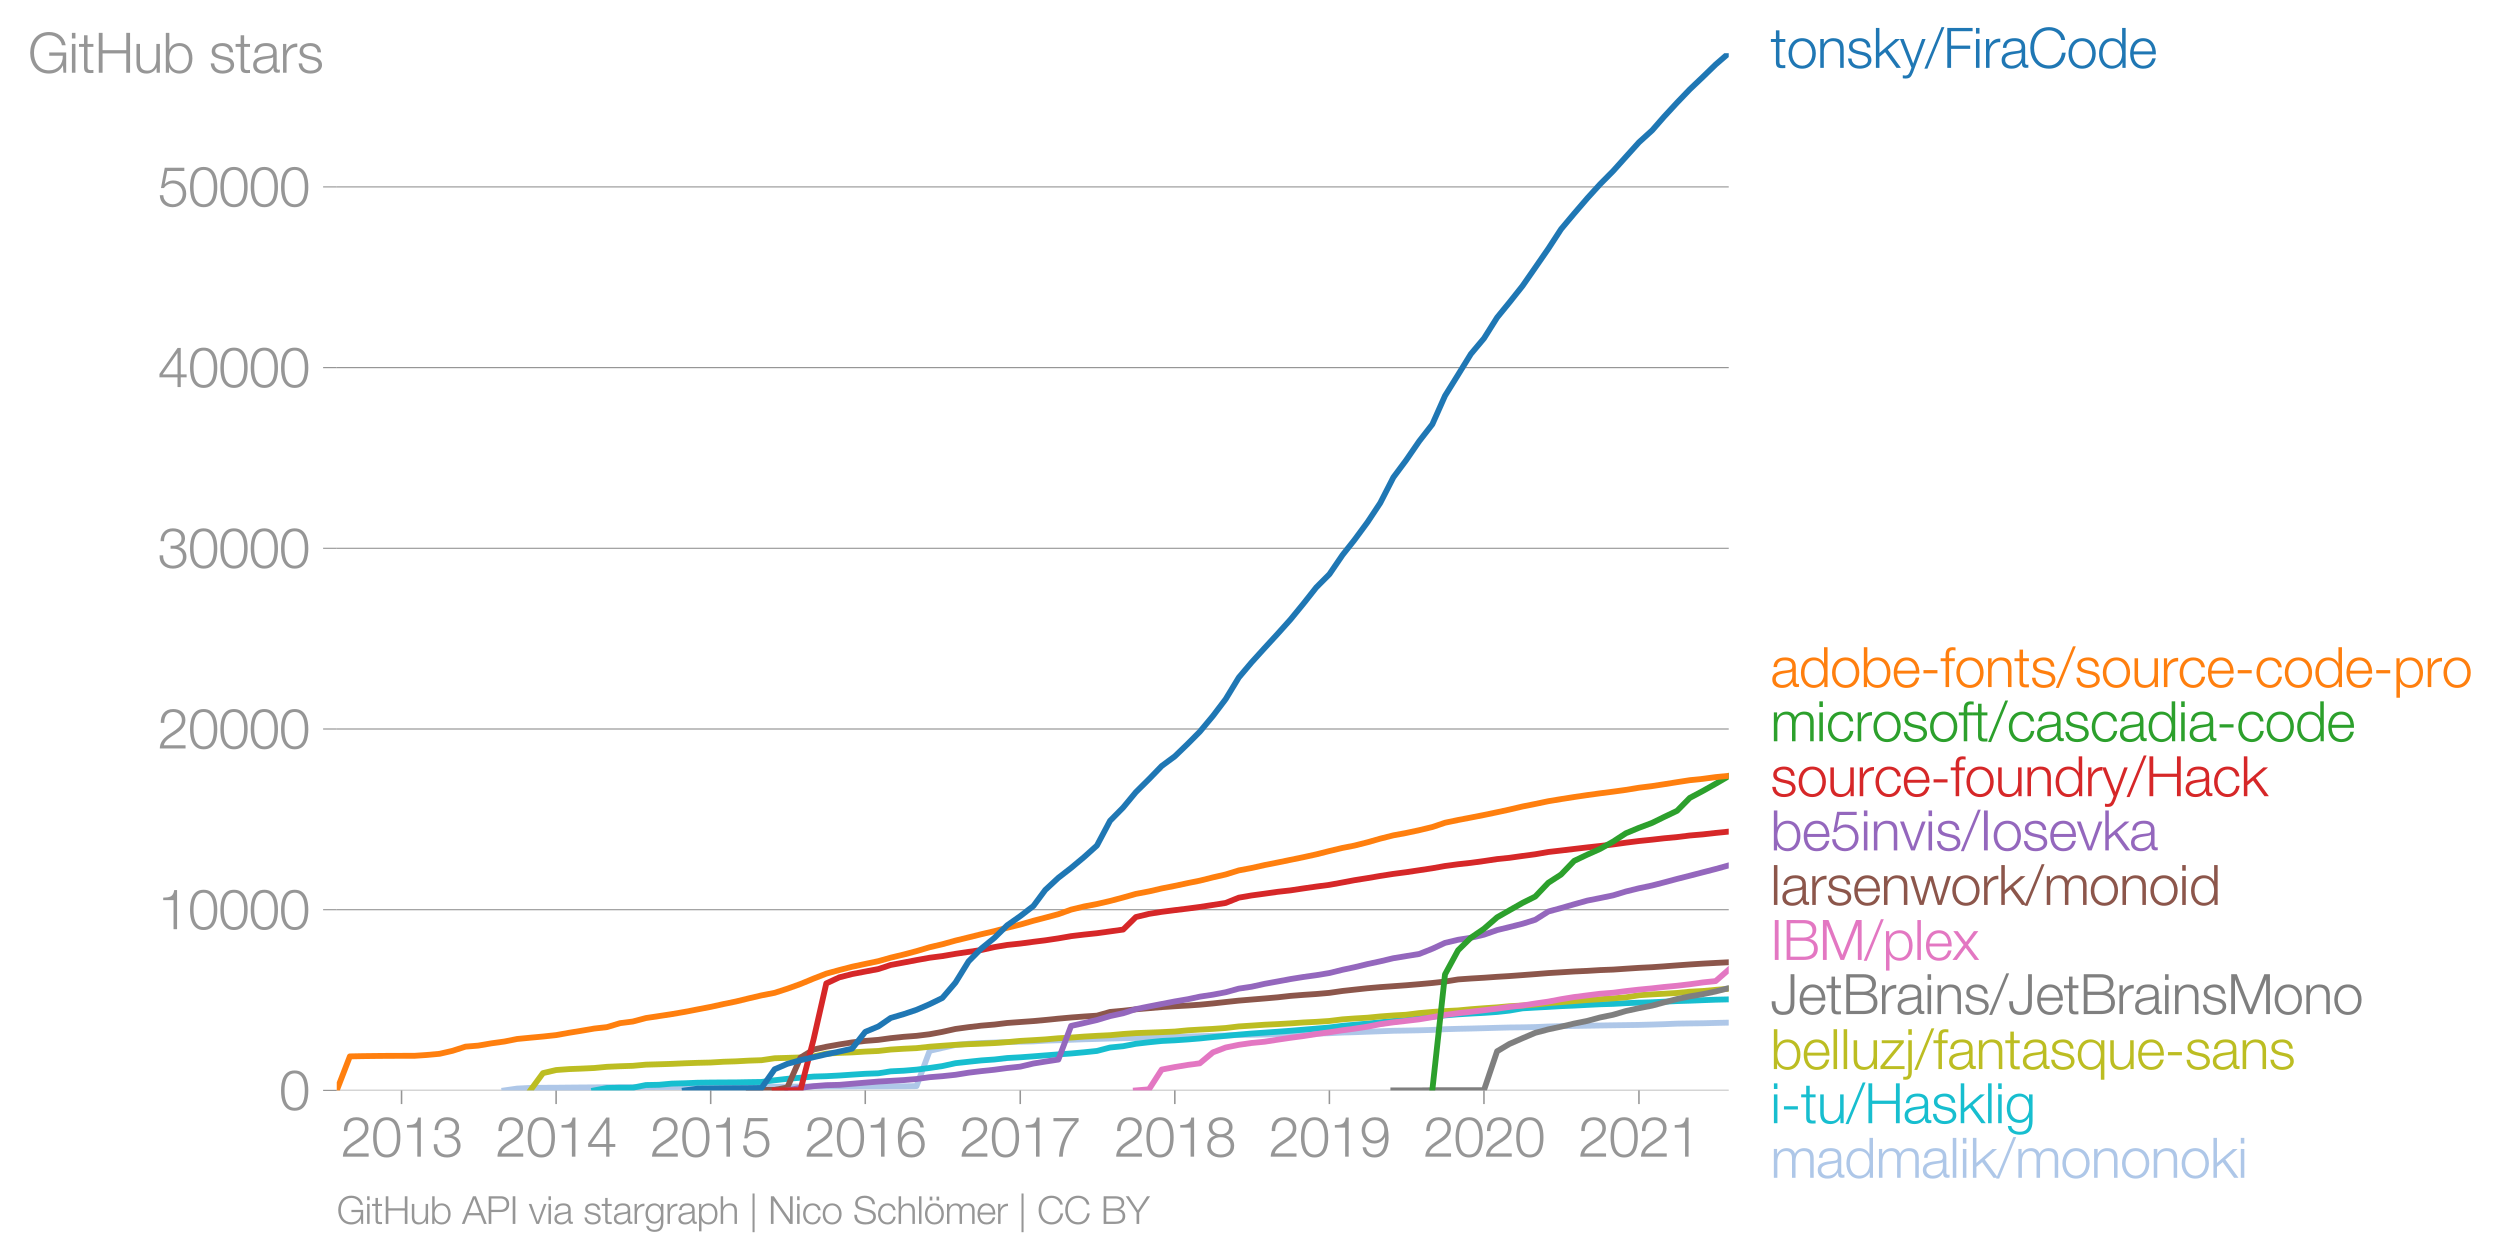 <svg height="431.039" viewBox="0 0 641.389 323.279" width="855.185" xmlns="http://www.w3.org/2000/svg" xmlns:xlink="http://www.w3.org/1999/xlink"><defs><style>*{stroke-linecap:butt;stroke-linejoin:round}</style></defs><g id="figure_1"><path d="M0 323.28h641.389V0H0z" style="fill:none" id="patch_1"/><g id="axes_1"><path d="M86.396 279.752h357.12V13.64H86.396z" style="fill:none" id="patch_2"/><g id="matplotlib.axis_1"><g id="xtick_1"><g id="line2d_1"><defs><path d="M0 0v3.5" id="mb56195f2ad" style="stroke:#969696;stroke-width:.4"/></defs><use style="fill:#969696;stroke:#969696;stroke-width:.4" x="103.019" xlink:href="#mb56195f2ad" y="279.752"/></g><g style="fill:#969696" transform="matrix(.14 0 0 -.14 87.453 296.749)" id="text_1"><defs><path d="M3181 371H691c109 602 909 999 1344 1293 583 378 1127 845 1127 1594 0 832-608 1260-1389 1260-973 0-1453-665-1434-1587h403c-12 659 276 1248 1012 1248 544 0 1004-333 1004-915 0-358-128-595-371-845C1626 1658 262 1331 230 0h2951v371z" id="HelveticaNeue-Light-32" transform="scale(.016)"/><path d="M1779 4179c1024 0 1159-1190 1159-1965 0-780-135-1971-1159-1971S621 1434 621 2214c0 775 134 1965 1158 1965zm0 339C474 4518 218 3258 218 2208 218 1165 474-96 1779-96c1306 0 1562 1261 1562 2310 0 1044-256 2304-1562 2304z" id="HelveticaNeue-Light-30" transform="scale(.016)"/><path d="M621 3328h1184V0h403v4480h-326c-122-826-557-838-1261-864v-288z" id="HelveticaNeue-Light-31" transform="scale(.016)"/><path d="M211 1427C147 467 813-96 1741-96c825 0 1542 486 1542 1363 0 589-339 1011-921 1107v13c480 115 755 506 755 992 0 794-685 1139-1389 1139-870 0-1408-627-1414-1472h403c-13 666 345 1133 1017 1133 538 0 980-256 980-845 0-563-493-819-909-812h-339v-340h339c595 0 1075-313 1075-947 0-640-557-992-1146-992-723 0-1145 474-1120 1184H211z" id="HelveticaNeue-Light-33" transform="scale(.016)"/></defs><use xlink:href="#HelveticaNeue-Light-32"/><use x="55.6" xlink:href="#HelveticaNeue-Light-30"/><use x="111.2" xlink:href="#HelveticaNeue-Light-31"/><use x="166.8" xlink:href="#HelveticaNeue-Light-33"/></g></g><g id="xtick_2"><use style="fill:#969696;stroke:#969696;stroke-width:.4" x="142.675" xlink:href="#mb56195f2ad" y="279.752" id="line2d_2"/><g style="fill:#969696" transform="matrix(.14 0 0 -.14 127.109 296.749)" id="text_2"><defs><path d="M192 1114h2067V0h371v1114h672v339h-672v3027h-364L192 1504v-390zm365 339 1689 2438h13V1453H557z" id="HelveticaNeue-Light-34" transform="scale(.016)"/></defs><use xlink:href="#HelveticaNeue-Light-32"/><use x="55.6" xlink:href="#HelveticaNeue-Light-30"/><use x="111.2" xlink:href="#HelveticaNeue-Light-31"/><use x="166.8" xlink:href="#HelveticaNeue-Light-34"/></g></g><g id="xtick_3"><use style="fill:#969696;stroke:#969696;stroke-width:.4" x="182.331" xlink:href="#mb56195f2ad" y="279.752" id="line2d_3"/><g style="fill:#969696" transform="matrix(.14 0 0 -.14 166.765 296.749)" id="text_3"><defs><path d="M230 1280C250 429 870-96 1702-96c858 0 1556 640 1556 1517 0 902-583 1549-1504 1549-346 0-724-154-948-416l-12 12 288 1485h1958v371H800L365 2099h345c218 339 602 531 999 531 665 0 1145-505 1145-1164 0-653-428-1223-1120-1223-614 0-1081 416-1100 1037H230z" id="HelveticaNeue-Light-35" transform="scale(.016)"/></defs><use xlink:href="#HelveticaNeue-Light-32"/><use x="55.6" xlink:href="#HelveticaNeue-Light-30"/><use x="111.2" xlink:href="#HelveticaNeue-Light-31"/><use x="166.8" xlink:href="#HelveticaNeue-Light-35"/></g></g><g id="xtick_4"><use style="fill:#969696;stroke:#969696;stroke-width:.4" x="221.987" xlink:href="#mb56195f2ad" y="279.752" id="line2d_4"/><g style="fill:#969696" transform="matrix(.14 0 0 -.14 206.42 296.749)" id="text_4"><defs><path d="M1856 2579c685 0 1082-531 1082-1184 0-621-436-1152-1076-1152-780 0-1120 519-1120 1152 0 659 410 1184 1114 1184zm1376 768c-96 781-589 1171-1376 1171-1466 0-1600-1702-1600-2233C256 538 736-96 1824-96c883 0 1517 646 1517 1517 0 877-583 1497-1479 1497-505 0-979-300-1190-742h-13c0 813 192 2003 1235 2003 519 0 864-339 935-832h403z" id="HelveticaNeue-Light-36" transform="scale(.016)"/></defs><use xlink:href="#HelveticaNeue-Light-32"/><use x="55.6" xlink:href="#HelveticaNeue-Light-30"/><use x="111.2" xlink:href="#HelveticaNeue-Light-31"/><use x="166.8" xlink:href="#HelveticaNeue-Light-36"/></g></g><g id="xtick_5"><use style="fill:#969696;stroke:#969696;stroke-width:.4" x="261.751" xlink:href="#mb56195f2ad" y="279.752" id="line2d_5"/><g style="fill:#969696" transform="matrix(.14 0 0 -.14 246.185 296.749)" id="text_5"><defs><path d="M326 4051h2477C1562 2637 1069 1517 960 0h435c103 2086 1255 3469 1811 4051v371H326v-371z" id="HelveticaNeue-Light-37" transform="scale(.016)"/></defs><use xlink:href="#HelveticaNeue-Light-32"/><use x="55.6" xlink:href="#HelveticaNeue-Light-30"/><use x="111.2" xlink:href="#HelveticaNeue-Light-31"/><use x="166.8" xlink:href="#HelveticaNeue-Light-37"/></g></g><g id="xtick_6"><use style="fill:#969696;stroke:#969696;stroke-width:.4" x="301.407" xlink:href="#mb56195f2ad" y="279.752" id="line2d_6"/><g style="fill:#969696" transform="matrix(.14 0 0 -.14 285.84 296.749)" id="text_6"><defs><path d="M1779 243c-627 0-1139 339-1139 1011 0 660 525 986 1139 973 602 13 1139-326 1139-973 0-684-512-1011-1139-1011zm1357 3155c0 768-698 1120-1363 1120-659 0-1357-352-1357-1120 0-492 262-844 730-985v-13c-551-102-896-563-909-1146C237 352 941-96 1779-96c839 0 1543 448 1543 1350 0 602-340 1031-916 1146v13c455 134 730 499 730 985zm-1357-832c-473-12-960 231-960 832 0 512 467 781 960 781 538 0 954-269 954-781 0-576-461-844-954-832z" id="HelveticaNeue-Light-38" transform="scale(.016)"/></defs><use xlink:href="#HelveticaNeue-Light-32"/><use x="55.6" xlink:href="#HelveticaNeue-Light-30"/><use x="111.2" xlink:href="#HelveticaNeue-Light-31"/><use x="166.8" xlink:href="#HelveticaNeue-Light-38"/></g></g><g id="xtick_7"><use style="fill:#969696;stroke:#969696;stroke-width:.4" x="341.063" xlink:href="#mb56195f2ad" y="279.752" id="line2d_7"/><g style="fill:#969696" transform="matrix(.14 0 0 -.14 325.497 296.749)" id="text_7"><defs><path d="M1702 1843c-684 0-1081 531-1081 1184 0 621 435 1152 1075 1152 781 0 1120-518 1120-1152 0-659-410-1184-1114-1184zM326 1075C422 294 915-96 1702-96c1466 0 1600 1702 1600 2234 0 1747-480 2380-1568 2380-883 0-1516-646-1516-1516 0-877 582-1498 1478-1498 506 0 979 301 1190 742h13c0-812-192-2003-1235-2003-518 0-864 339-934 832H326z" id="HelveticaNeue-Light-39" transform="scale(.016)"/></defs><use xlink:href="#HelveticaNeue-Light-32"/><use x="55.6" xlink:href="#HelveticaNeue-Light-30"/><use x="111.2" xlink:href="#HelveticaNeue-Light-31"/><use x="166.8" xlink:href="#HelveticaNeue-Light-39"/></g></g><g id="xtick_8"><use style="fill:#969696;stroke:#969696;stroke-width:.4" x="380.719" xlink:href="#mb56195f2ad" y="279.752" id="line2d_8"/><g style="fill:#969696" transform="matrix(.14 0 0 -.14 365.153 296.749)" id="text_8"><use xlink:href="#HelveticaNeue-Light-32"/><use x="55.6" xlink:href="#HelveticaNeue-Light-30"/><use x="111.2" xlink:href="#HelveticaNeue-Light-32"/><use x="166.8" xlink:href="#HelveticaNeue-Light-30"/></g></g><g id="xtick_9"><use style="fill:#969696;stroke:#969696;stroke-width:.4" x="420.483" xlink:href="#mb56195f2ad" y="279.752" id="line2d_9"/><g style="fill:#969696" transform="matrix(.14 0 0 -.14 404.917 296.749)" id="text_9"><use xlink:href="#HelveticaNeue-Light-32"/><use x="55.6" xlink:href="#HelveticaNeue-Light-30"/><use x="111.2" xlink:href="#HelveticaNeue-Light-32"/><use x="166.8" xlink:href="#HelveticaNeue-Light-31"/></g></g></g><g id="matplotlib.axis_2"><g id="ytick_1"><path clip-path="url(#p47c674fdf5)" d="M86.396 279.752h357.12" style="fill:none;stroke:#969696;stroke-linecap:square;stroke-width:.3" id="line2d_10"/><g id="line2d_11"><defs><path d="M0 0h-3.5" id="m98626cb72b" style="stroke:#969696;stroke-width:.3"/></defs><use style="fill:#969696;stroke:#969696;stroke-width:.3" x="86.396" xlink:href="#m98626cb72b" y="279.752"/></g><use xlink:href="#HelveticaNeue-Light-30" style="fill:#969696" transform="matrix(.14 0 0 -.14 71.613 284.75)" id="text_10"/></g><g id="ytick_2"><path clip-path="url(#p47c674fdf5)" d="M86.396 233.391h357.12" style="fill:none;stroke:#969696;stroke-linecap:square;stroke-width:.3" id="line2d_12"/><use style="fill:#969696;stroke:#969696;stroke-width:.3" x="86.396" xlink:href="#m98626cb72b" y="233.391" id="line2d_13"/><g style="fill:#969696" transform="matrix(.14 0 0 -.14 40.48 238.39)" id="text_11"><use xlink:href="#HelveticaNeue-Light-31"/><use x="55.6" xlink:href="#HelveticaNeue-Light-30"/><use x="111.2" xlink:href="#HelveticaNeue-Light-30"/><use x="166.8" xlink:href="#HelveticaNeue-Light-30"/><use x="222.4" xlink:href="#HelveticaNeue-Light-30"/></g></g><g id="ytick_3"><path clip-path="url(#p47c674fdf5)" d="M86.396 187.03h357.12" style="fill:none;stroke:#969696;stroke-linecap:square;stroke-width:.3" id="line2d_14"/><use style="fill:#969696;stroke:#969696;stroke-width:.3" x="86.396" xlink:href="#m98626cb72b" y="187.03" id="line2d_15"/><g style="fill:#969696" transform="matrix(.14 0 0 -.14 40.48 192.028)" id="text_12"><use xlink:href="#HelveticaNeue-Light-32"/><use x="55.6" xlink:href="#HelveticaNeue-Light-30"/><use x="111.2" xlink:href="#HelveticaNeue-Light-30"/><use x="166.8" xlink:href="#HelveticaNeue-Light-30"/><use x="222.4" xlink:href="#HelveticaNeue-Light-30"/></g></g><g id="ytick_4"><path clip-path="url(#p47c674fdf5)" d="M86.396 140.67h357.12" style="fill:none;stroke:#969696;stroke-linecap:square;stroke-width:.3" id="line2d_16"/><use style="fill:#969696;stroke:#969696;stroke-width:.3" x="86.396" xlink:href="#m98626cb72b" y="140.669" id="line2d_17"/><g style="fill:#969696" transform="matrix(.14 0 0 -.14 40.48 145.668)" id="text_13"><use xlink:href="#HelveticaNeue-Light-33"/><use x="55.6" xlink:href="#HelveticaNeue-Light-30"/><use x="111.2" xlink:href="#HelveticaNeue-Light-30"/><use x="166.8" xlink:href="#HelveticaNeue-Light-30"/><use x="222.4" xlink:href="#HelveticaNeue-Light-30"/></g></g><g id="ytick_5"><path clip-path="url(#p47c674fdf5)" d="M86.396 94.308h357.12" style="fill:none;stroke:#969696;stroke-linecap:square;stroke-width:.3" id="line2d_18"/><use style="fill:#969696;stroke:#969696;stroke-width:.3" x="86.396" xlink:href="#m98626cb72b" y="94.308" id="line2d_19"/><g style="fill:#969696" transform="matrix(.14 0 0 -.14 40.48 99.307)" id="text_14"><use xlink:href="#HelveticaNeue-Light-34"/><use x="55.6" xlink:href="#HelveticaNeue-Light-30"/><use x="111.2" xlink:href="#HelveticaNeue-Light-30"/><use x="166.8" xlink:href="#HelveticaNeue-Light-30"/><use x="222.4" xlink:href="#HelveticaNeue-Light-30"/></g></g><g id="ytick_6"><path clip-path="url(#p47c674fdf5)" d="M86.396 47.947h357.12" style="fill:none;stroke:#969696;stroke-linecap:square;stroke-width:.3" id="line2d_20"/><use style="fill:#969696;stroke:#969696;stroke-width:.3" x="86.396" xlink:href="#m98626cb72b" y="47.947" id="line2d_21"/><g style="fill:#969696" transform="matrix(.14 0 0 -.14 40.48 52.946)" id="text_15"><use xlink:href="#HelveticaNeue-Light-35"/><use x="55.6" xlink:href="#HelveticaNeue-Light-30"/><use x="111.2" xlink:href="#HelveticaNeue-Light-30"/><use x="166.8" xlink:href="#HelveticaNeue-Light-30"/><use x="222.4" xlink:href="#HelveticaNeue-Light-30"/></g></g><g style="fill:#969696" transform="matrix(.14 0 0 -.14 7.2 18.663)" id="text_16"><defs><path d="M4365 2323H2426v-371h1555c19-966-570-1677-1581-1677-1210 0-1722 1011-1722 2010 0 998 512 2009 1722 2009 870 0 1414-620 1472-1145h435c-166 998-947 1517-1907 1517-1440 0-2157-1133-2157-2381S960-96 2400-96c659 0 1274 275 1581 928h13l57-832h314v2323z" id="HelveticaNeue-Light-47" transform="scale(.016)"/><path d="M390 0h404v3302H390V0zm0 3923h404v647H390v-647z" id="HelveticaNeue-Light-69" transform="scale(.016)"/><path d="M1024 4294H621v-992H45v-339h576V704c-7-563 179-742 717-742 121 0 236 12 358 12v346c-115-13-230-19-346-19-288 19-326 173-326 435v2227h672v339h-672v992z" id="HelveticaNeue-Light-74" transform="scale(.016)"/><path d="M461 0h435v2214h2714V0h435v4570h-435V2586H896v1984H461V0z" id="HelveticaNeue-Light-48" transform="scale(.016)"/><path d="M3059 3302h-403V1568c0-672-301-1325-992-1325-640 0-864 314-883 909v2150H378V1158C378 390 704-96 1536-96c493 0 928 250 1139 691h13V0h371v3302z" id="HelveticaNeue-Light-75" transform="scale(.016)"/><path d="M3027 1651c0-685-313-1408-1081-1408-858 0-1159 723-1159 1408s301 1408 1159 1408c768 0 1081-723 1081-1408zM384 0h371v627h13C954 179 1414-96 1946-96c1004 0 1484 813 1484 1747 0 935-480 1747-1484 1747-493 0-973-249-1146-723h-13v1895H384V0z" id="HelveticaNeue-Light-62" transform="scale(.016)"/><path d="M2765 2336c-26 717-551 1062-1210 1062-582 0-1241-256-1241-928 0-563 396-742 921-883l519-115c364-90 723-218 723-602 0-460-525-627-903-627-537 0-940 282-972 826H198C262 262 787-96 1555-96c615 0 1325 275 1325 992 0 576-480 845-941 915l-537 122c-276 70-685 198-685 557 0 428 422 569 781 569 460 0 844-224 864-723h403z" id="HelveticaNeue-Light-73" transform="scale(.016)"/><path d="M2496 1280c6-646-538-1037-1152-1037-378 0-736 250-736 653 0 646 851 640 1536 762 109 19 288 51 339 147h13v-525zM749 2291c13 538 384 768 883 768 474 0 864-134 864-678 0-365-186-410-518-448-871-103-1773-135-1773-1063 0-665 499-966 1107-966 634 0 922 243 1203 672h13c0-346 64-576 474-576 108 0 172 6 262 26v339c-32-13-83-26-128-26-160 0-237 90-237 243v1754c0 883-633 1062-1216 1062-755 0-1299-332-1337-1107h403z" id="HelveticaNeue-Light-61" transform="scale(.016)"/><path d="M384 0h403v1760c0 685 499 1222 1229 1184v403c-595 26-1043-288-1248-819h-13v774H384V0z" id="HelveticaNeue-Light-72" transform="scale(.016)"/></defs><use xlink:href="#HelveticaNeue-Light-47"/><use x="74.1" xlink:href="#HelveticaNeue-Light-69"/><use x="92.6" xlink:href="#HelveticaNeue-Light-74"/><use x="122.2" xlink:href="#HelveticaNeue-Light-48"/><use x="192.6" xlink:href="#HelveticaNeue-Light-75"/><use x="246.3" xlink:href="#HelveticaNeue-Light-62"/><use x="303.7" xlink:href="#HelveticaNeue-Light-20"/><use x="331.5" xlink:href="#HelveticaNeue-Light-73"/><use x="379.6" xlink:href="#HelveticaNeue-Light-74"/><use x="409.2" xlink:href="#HelveticaNeue-Light-61"/><use x="461.1" xlink:href="#HelveticaNeue-Light-72"/><use x="492.6" xlink:href="#HelveticaNeue-Light-73"/></g></g><path clip-path="url(#p47c674fdf5)" d="m129.42 279.752 3.26-.473 3.368-.167 3.259-.037 3.368-.014 3.368-.037 3.042-.028 3.368-.023 3.26-.032 3.368-.01 3.259-.004 3.368-.019 3.368-.028h3.26l3.367-.004 3.26-.005 3.368-.014 3.368-.014 3.042-.004 3.368-.014 3.26-.005 3.367-.01 3.26-.022 3.368-.014 3.368-.033 3.26-.009 3.367-.005 3.26-.004 3.368-.014 3.368-.005 3.15-.004 3.368-.005 3.26-.051 3.368-9.045 3.26-.756 3.367-.746 3.368-.325 3.26-.18 3.368-.121 3.26-.13 3.367-.088 3.368-.074 3.042-.186 3.368-.11 3.26-.126 3.368-.125 3.26-.079 3.367-.107 3.368-.083 3.26-.079 3.368-.116 3.259-.116 3.368-.055 3.368-.088 3.042-.065 3.368-.098 3.26-.083 3.368-.125 3.259-.056 3.368-.06 3.368-.084 3.26-.074 3.367-.06 3.26-.033 3.368-.088 3.368-.171 3.042-.084 3.368-.13 3.26-.115 3.367-.125 3.26-.056 3.368-.065 3.368-.097 3.26-.186 3.367-.097 3.26-.07 3.368-.092 3.368-.098 3.15-.079 3.369-.041 3.259-.07 3.368-.139 3.26-.093 3.367-.055 3.368-.06 3.26-.052 3.368-.055 3.26-.047 3.367-.05 3.368-.089 3.042-.097 3.368-.14 3.26-.055 3.368-.041 3.26-.084 3.367-.079" style="fill:none;stroke:#aec7e8;stroke-linecap:square;stroke-width:1.5" id="line2d_22"/><path clip-path="url(#p47c674fdf5)" d="m152.453 279.752 3.26-.621 3.368-.07 3.259-.01 3.368-.676 3.368-.065 3.26-.301 3.367-.093 3.26-.134 3.368-.051 3.368-.024 3.042-.013 3.368-.065 3.26-.047 3.367-.435 3.26-.367 3.368-.283 3.368-.296 3.26-.098 3.367-.176 3.26-.222 3.368-.218 3.368-.125 3.15-.501 3.368-.162 3.26-.274 3.368-.431 3.26-.482 3.367-.742 3.368-.37 3.26-.344 3.368-.236 3.26-.376 3.367-.185 3.368-.25 3.042-.242 3.368-.26 3.26-.231 3.368-.31 3.26-.34 3.367-.88 3.368-.339 3.26-.62 3.368-.39 3.259-.33 3.368-.17 3.368-.228 3.042-.25 3.368-.357 3.26-.311 3.368-.315 3.259-.278 3.368-.228 3.368-.24 3.26-.242 3.367-.283 3.26-.273 3.368-.288 3.368-.426 3.042-.274 3.368-.296 3.26-.339 3.367-.338 3.26-.237 3.368-.477 3.368-.376 3.26-.347 3.367-.27 3.26-.194 3.368-.18 3.368-.233 3.15-.347 3.369-.584 3.259-.19 3.368-.177 3.26-.194 3.367-.14 3.368-.176 3.26-.162 3.368-.102 3.26-.18 3.367-.13 3.368-.103 3.042-.148 3.368-.153 3.26-.102 3.368-.134 3.26-.12 3.367-.08" style="fill:none;stroke:#17becf;stroke-linecap:square;stroke-width:1.5" id="line2d_23"/><path clip-path="url(#p47c674fdf5)" d="m136.048 279.752 3.259-4.441 3.368-.789 3.368-.245 3.042-.116 3.368-.158 3.26-.306 3.368-.148 3.259-.107 3.368-.301 3.368-.097 3.26-.102 3.367-.153 3.26-.112 3.368-.083 3.368-.2 3.042-.097 3.368-.185 3.26-.112 3.367-.5 3.26-.093 3.368-.107 3.368-.273 3.26-.714 3.367-.19 3.26-.12 3.368-.214 3.368-.153 3.15-.366 3.368-.204 3.26-.158 3.368-.366 3.26-.246 3.367-.236 3.368-.172 3.26-.12 3.368-.158 3.26-.241 3.367-.315 3.368-.195 3.042-.19 3.368-.297 3.26-.176 3.368-.255 3.26-.19 3.367-.162 3.368-.31 3.26-.223 3.368-.13 3.259-.12 3.368-.15 3.368-.324 3.042-.18 3.368-.177 3.26-.231 3.368-.404 3.259-.208 3.368-.228 3.368-.162 3.26-.185 3.367-.232 3.26-.158 3.368-.227 3.368-.417 3.042-.218 3.368-.2 3.26-.324 3.367-.25 3.26-.186 3.368-.422 3.368-.3 3.26-.214 3.367-.172 3.26-.306 3.368-.255 3.368-.227 3.15-.287 3.369-.19 3.259-.241 3.368-.367 3.26-.26 3.367-.264 3.368-.278 3.26-.2 3.368-.217 3.26-.264 3.367-.543 3.368-.222 3.042-.158 3.368-.204 3.26-.32 3.368-.18 3.26-.297 3.367-.274" style="fill:none;stroke:#bcbd22;stroke-linecap:square;stroke-width:1.5" id="line2d_24"/><g style="fill:#1f77b4" transform="matrix(.14 0 0 -.14 454.23 17.407)" id="text_17"><defs><path d="M1779 3398c-1011 0-1561-800-1561-1747S768-96 1779-96s1562 800 1562 1747-551 1747-1562 1747zm0-339c775 0 1159-704 1159-1408S2554 243 1779 243c-774 0-1158 704-1158 1408s384 1408 1158 1408z" id="HelveticaNeue-Light-6f" transform="scale(.016)"/><path d="M378 0h403v1926c13 647 397 1133 1037 1133 652 0 838-429 838-998V0h403v2125c0 787-281 1273-1209 1273-468 0-909-268-1056-665h-13v569H378V0z" id="HelveticaNeue-Light-6e" transform="scale(.016)"/><path d="M384 0h403v1254l653 544L2746 0h505L1747 2080l1408 1222h-537L787 1702v2868H384V0z" id="HelveticaNeue-Light-6b" transform="scale(.016)"/><path d="m1331 13-141-378c-134-307-217-518-576-518-89 0-179 13-275 32v-339c64-26 147-26 307-32 506 0 640 160 871 716l1433 3808h-403L1530 486 442 3302H13L1331 13z" id="HelveticaNeue-Light-79" transform="scale(.016)"/><path d="m262-96 1952 4762h-326L-83-96h345z" id="HelveticaNeue-Light-2f" transform="scale(.016)"/><path d="M461 0h435v2176h2189v371H896v1651h2464v372H461V0z" id="HelveticaNeue-Light-46" transform="scale(.016)"/><path d="M4237 3187c-115 960-973 1479-1837 1479-1440 0-2157-1133-2157-2381S960-96 2400-96c1069 0 1779 717 1901 1837h-435c-84-813-621-1466-1466-1466-1210 0-1722 1011-1722 2010 0 998 512 2009 1722 2009 666 0 1248-403 1402-1107h435z" id="HelveticaNeue-Light-43" transform="scale(.016)"/><path d="M646 1651c0 685 314 1408 1082 1408 858 0 1158-723 1158-1408S2586 243 1728 243C960 243 646 966 646 1651zm2644 2919h-404V2675h-12c-173 474-653 723-1146 723-1005 0-1485-812-1485-1747C243 717 723-96 1728-96c480 0 1005 294 1178 723h12V0h372v4570z" id="HelveticaNeue-Light-64" transform="scale(.016)"/><path d="M3162 1542c32 928-391 1856-1453 1856-1050 0-1491-876-1491-1747C218 710 659-96 1709-96c832 0 1267 435 1440 1184h-403c-128-499-448-845-1037-845-775 0-1082 711-1088 1299h2541zM621 1882c64 601 429 1177 1088 1177 653 0 1030-569 1049-1177H621z" id="HelveticaNeue-Light-65" transform="scale(.016)"/></defs><use xlink:href="#HelveticaNeue-Light-74"/><use x="29.6" xlink:href="#HelveticaNeue-Light-6f"/><use x="85.2" xlink:href="#HelveticaNeue-Light-6e"/><use x="138.9" xlink:href="#HelveticaNeue-Light-73"/><use x="187" xlink:href="#HelveticaNeue-Light-6b"/><use x="237" xlink:href="#HelveticaNeue-Light-79"/><use x="283.3" xlink:href="#HelveticaNeue-Light-2f"/><use x="316.6" xlink:href="#HelveticaNeue-Light-46"/><use x="370.3" xlink:href="#HelveticaNeue-Light-69"/><use x="388.8" xlink:href="#HelveticaNeue-Light-72"/><use x="420.3" xlink:href="#HelveticaNeue-Light-61"/><use x="472.2" xlink:href="#HelveticaNeue-Light-43"/><use x="542.6" xlink:href="#HelveticaNeue-Light-6f"/><use x="598.2" xlink:href="#HelveticaNeue-Light-64"/><use x="655.6" xlink:href="#HelveticaNeue-Light-65"/></g><g style="fill:#ff7f0e" transform="matrix(.14 0 0 -.14 454.23 176.276)" id="text_18"><defs><path d="M1984 1574v372H384v-372h1600z" id="HelveticaNeue-Light-2d" transform="scale(.016)"/><path d="M1658 3302h-653v288c6 359-7 640 441 640 96 0 186-12 295-32v346c-128 19-224 26-339 26-647 0-807-397-800-967v-301H38v-339h564V0h403v2963h653v339z" id="HelveticaNeue-Light-66" transform="scale(.016)"/><path d="M3117 2266c-90 755-634 1132-1338 1132-1011 0-1561-800-1561-1747S768-96 1779-96c736 0 1255 486 1363 1280h-403c-51-550-461-941-960-941-774 0-1158 704-1158 1408s384 1408 1158 1408c525 0 826-301 935-793h403z" id="HelveticaNeue-Light-63" transform="scale(.016)"/><path d="M3027 1651c0-685-313-1408-1081-1408-858 0-1159 723-1159 1408 0 749 269 1408 1159 1408 768 0 1081-723 1081-1408zM384-1222h403V627h13C973 154 1453-96 1946-96c1004 0 1484 813 1484 1747 0 935-480 1747-1484 1747-532 0-992-275-1178-723h-13v627H384v-4524z" id="HelveticaNeue-Light-70" transform="scale(.016)"/></defs><use xlink:href="#HelveticaNeue-Light-61"/><use x="51.9" xlink:href="#HelveticaNeue-Light-64"/><use x="109.3" xlink:href="#HelveticaNeue-Light-6f"/><use x="164.9" xlink:href="#HelveticaNeue-Light-62"/><use x="222.3" xlink:href="#HelveticaNeue-Light-65"/><use x="274.2" xlink:href="#HelveticaNeue-Light-2d"/><use x="311.2" xlink:href="#HelveticaNeue-Light-66"/><use x="337.1" xlink:href="#HelveticaNeue-Light-6f"/><use x="392.7" xlink:href="#HelveticaNeue-Light-6e"/><use x="446.4" xlink:href="#HelveticaNeue-Light-74"/><use x="476" xlink:href="#HelveticaNeue-Light-73"/><use x="524.1" xlink:href="#HelveticaNeue-Light-2f"/><use x="557.4" xlink:href="#HelveticaNeue-Light-73"/><use x="605.5" xlink:href="#HelveticaNeue-Light-6f"/><use x="661.1" xlink:href="#HelveticaNeue-Light-75"/><use x="714.8" xlink:href="#HelveticaNeue-Light-72"/><use x="746.3" xlink:href="#HelveticaNeue-Light-63"/><use x="798.2" xlink:href="#HelveticaNeue-Light-65"/><use x="850.1" xlink:href="#HelveticaNeue-Light-2d"/><use x="887.1" xlink:href="#HelveticaNeue-Light-63"/><use x="939" xlink:href="#HelveticaNeue-Light-6f"/><use x="994.6" xlink:href="#HelveticaNeue-Light-64"/><use x="1052" xlink:href="#HelveticaNeue-Light-65"/><use x="1103.9" xlink:href="#HelveticaNeue-Light-2d"/><use x="1140.9" xlink:href="#HelveticaNeue-Light-70"/><use x="1198.3" xlink:href="#HelveticaNeue-Light-72"/><use x="1229.8" xlink:href="#HelveticaNeue-Light-6f"/></g><g style="fill:#2ca02c" transform="matrix(.14 0 0 -.14 454.23 190.17)" id="text_19"><defs><path d="M384 0h403v1843c7 691 288 1216 986 1216 512 0 697-371 691-819V0h403v1869c0 614 199 1190 896 1190 576 0 781-294 781-838V0h403v2240c0 781-371 1158-1094 1158-435 0-851-211-1050-646-121 435-512 646-947 646-525 0-870-256-1082-652h-19v556H384V0z" id="HelveticaNeue-Light-6d" transform="scale(.016)"/></defs><use xlink:href="#HelveticaNeue-Light-6d"/><use x="83.3" xlink:href="#HelveticaNeue-Light-69"/><use x="101.8" xlink:href="#HelveticaNeue-Light-63"/><use x="153.7" xlink:href="#HelveticaNeue-Light-72"/><use x="185.2" xlink:href="#HelveticaNeue-Light-6f"/><use x="240.8" xlink:href="#HelveticaNeue-Light-73"/><use x="288.9" xlink:href="#HelveticaNeue-Light-6f"/><use x="344.5" xlink:href="#HelveticaNeue-Light-66"/><use x="370.4" xlink:href="#HelveticaNeue-Light-74"/><use x="400" xlink:href="#HelveticaNeue-Light-2f"/><use x="433.3" xlink:href="#HelveticaNeue-Light-63"/><use x="485.2" xlink:href="#HelveticaNeue-Light-61"/><use x="537.1" xlink:href="#HelveticaNeue-Light-73"/><use x="585.2" xlink:href="#HelveticaNeue-Light-63"/><use x="637.1" xlink:href="#HelveticaNeue-Light-61"/><use x="689" xlink:href="#HelveticaNeue-Light-64"/><use x="746.4" xlink:href="#HelveticaNeue-Light-69"/><use x="764.9" xlink:href="#HelveticaNeue-Light-61"/><use x="816.8" xlink:href="#HelveticaNeue-Light-2d"/><use x="853.8" xlink:href="#HelveticaNeue-Light-63"/><use x="905.7" xlink:href="#HelveticaNeue-Light-6f"/><use x="961.3" xlink:href="#HelveticaNeue-Light-64"/><use x="1018.7" xlink:href="#HelveticaNeue-Light-65"/></g><g style="fill:#d62728" transform="matrix(.14 0 0 -.14 454.23 204.276)" id="text_20"><use xlink:href="#HelveticaNeue-Light-73"/><use x="48.1" xlink:href="#HelveticaNeue-Light-6f"/><use x="103.7" xlink:href="#HelveticaNeue-Light-75"/><use x="157.4" xlink:href="#HelveticaNeue-Light-72"/><use x="188.9" xlink:href="#HelveticaNeue-Light-63"/><use x="240.8" xlink:href="#HelveticaNeue-Light-65"/><use x="292.7" xlink:href="#HelveticaNeue-Light-2d"/><use x="329.7" xlink:href="#HelveticaNeue-Light-66"/><use x="355.6" xlink:href="#HelveticaNeue-Light-6f"/><use x="411.2" xlink:href="#HelveticaNeue-Light-75"/><use x="464.9" xlink:href="#HelveticaNeue-Light-6e"/><use x="518.6" xlink:href="#HelveticaNeue-Light-64"/><use x="576" xlink:href="#HelveticaNeue-Light-72"/><use x="607.5" xlink:href="#HelveticaNeue-Light-79"/><use x="653.8" xlink:href="#HelveticaNeue-Light-2f"/><use x="687.1" xlink:href="#HelveticaNeue-Light-48"/><use x="757.5" xlink:href="#HelveticaNeue-Light-61"/><use x="809.4" xlink:href="#HelveticaNeue-Light-63"/><use x="861.3" xlink:href="#HelveticaNeue-Light-6b"/></g><g style="fill:#9467bd" transform="matrix(.14 0 0 -.14 454.23 218.17)" id="text_21"><defs><path d="M1286 0h429l1235 3302h-416L1510 403h-12L461 3302H13L1286 0z" id="HelveticaNeue-Light-76" transform="scale(.016)"/><path d="M493 0h435v4570H493V0z" id="HelveticaNeue-Light-49" transform="scale(.016)"/></defs><use xlink:href="#HelveticaNeue-Light-62"/><use x="57.4" xlink:href="#HelveticaNeue-Light-65"/><use x="109.3" xlink:href="#HelveticaNeue-Light-35"/><use x="164.9" xlink:href="#HelveticaNeue-Light-69"/><use x="183.4" xlink:href="#HelveticaNeue-Light-6e"/><use x="237.1" xlink:href="#HelveticaNeue-Light-76"/><use x="283.4" xlink:href="#HelveticaNeue-Light-69"/><use x="301.9" xlink:href="#HelveticaNeue-Light-73"/><use x="350" xlink:href="#HelveticaNeue-Light-2f"/><use x="383.3" xlink:href="#HelveticaNeue-Light-49"/><use x="405.5" xlink:href="#HelveticaNeue-Light-6f"/><use x="461.1" xlink:href="#HelveticaNeue-Light-73"/><use x="509.2" xlink:href="#HelveticaNeue-Light-65"/><use x="561.1" xlink:href="#HelveticaNeue-Light-76"/><use x="607.4" xlink:href="#HelveticaNeue-Light-6b"/><use x="657.4" xlink:href="#HelveticaNeue-Light-61"/></g><g style="fill:#8c564b" transform="matrix(.14 0 0 -.14 454.23 232.17)" id="text_22"><defs><path d="M390 0h404v4570H390V0z" id="HelveticaNeue-Light-6c" transform="scale(.016)"/><path d="M1114 0h441l807 2778h12L3187 0h442l1062 3302h-429L3418 474h-13l-807 2828h-454L1338 474h-13L480 3302H51L1114 0z" id="HelveticaNeue-Light-77" transform="scale(.016)"/></defs><use xlink:href="#HelveticaNeue-Light-6c"/><use x="18.5" xlink:href="#HelveticaNeue-Light-61"/><use x="70.4" xlink:href="#HelveticaNeue-Light-72"/><use x="101.9" xlink:href="#HelveticaNeue-Light-73"/><use x="150" xlink:href="#HelveticaNeue-Light-65"/><use x="201.9" xlink:href="#HelveticaNeue-Light-6e"/><use x="255.6" xlink:href="#HelveticaNeue-Light-77"/><use x="329.7" xlink:href="#HelveticaNeue-Light-6f"/><use x="385.3" xlink:href="#HelveticaNeue-Light-72"/><use x="416.8" xlink:href="#HelveticaNeue-Light-6b"/><use x="466.8" xlink:href="#HelveticaNeue-Light-2f"/><use x="500.1" xlink:href="#HelveticaNeue-Light-6d"/><use x="583.4" xlink:href="#HelveticaNeue-Light-6f"/><use x="639" xlink:href="#HelveticaNeue-Light-6e"/><use x="692.7" xlink:href="#HelveticaNeue-Light-6f"/><use x="748.3" xlink:href="#HelveticaNeue-Light-69"/><use x="766.8" xlink:href="#HelveticaNeue-Light-64"/></g><g style="fill:#e377c2" transform="matrix(.14 0 0 -.14 454.23 246.276)" id="text_23"><defs><path d="M896 2195h1498c761 0 1203-301 1203-883 0-730-557-947-1203-941H896v1824zM461 0h1933c1484 0 1638 864 1638 1299 0 595-378 1037-966 1114v13c473 102 793 544 793 1024 0 851-697 1120-1465 1120H461V0zm435 4198h1498c678 0 1030-288 1030-857 0-429-333-775-1030-775H896v1632z" id="HelveticaNeue-Light-42" transform="scale(.016)"/><path d="M448 0h435v3949h13L2464 0h410l1561 3949h13V0h435v4570h-640L2669 563 1088 4570H448V0z" id="HelveticaNeue-Light-4d" transform="scale(.016)"/><path d="M6 0h500l1017 1389L2560 0h512L1786 1722l1190 1580h-506l-921-1254-941 1254H102l1184-1587L6 0z" id="HelveticaNeue-Light-78" transform="scale(.016)"/></defs><use xlink:href="#HelveticaNeue-Light-49"/><use x="22.2" xlink:href="#HelveticaNeue-Light-42"/><use x="88.9" xlink:href="#HelveticaNeue-Light-4d"/><use x="172.2" xlink:href="#HelveticaNeue-Light-2f"/><use x="205.5" xlink:href="#HelveticaNeue-Light-70"/><use x="262.9" xlink:href="#HelveticaNeue-Light-6c"/><use x="281.4" xlink:href="#HelveticaNeue-Light-65"/><use x="333.3" xlink:href="#HelveticaNeue-Light-78"/></g><g style="fill:#7f7f7f" transform="matrix(.14 0 0 -.14 454.23 260.17)" id="text_24"><defs><path d="M2304 1459c0-838-179-1184-858-1184-902 0-864 800-876 1191H134C128 672 358-96 1408-96c986 0 1331 442 1331 1370v3296h-435V1459z" id="HelveticaNeue-Light-4a" transform="scale(.016)"/></defs><use xlink:href="#HelveticaNeue-Light-4a"/><use x="50" xlink:href="#HelveticaNeue-Light-65"/><use x="101.9" xlink:href="#HelveticaNeue-Light-74"/><use x="131.5" xlink:href="#HelveticaNeue-Light-42"/><use x="198.2" xlink:href="#HelveticaNeue-Light-72"/><use x="229.7" xlink:href="#HelveticaNeue-Light-61"/><use x="281.6" xlink:href="#HelveticaNeue-Light-69"/><use x="300.1" xlink:href="#HelveticaNeue-Light-6e"/><use x="353.8" xlink:href="#HelveticaNeue-Light-73"/><use x="401.9" xlink:href="#HelveticaNeue-Light-2f"/><use x="435.2" xlink:href="#HelveticaNeue-Light-4a"/><use x="485.2" xlink:href="#HelveticaNeue-Light-65"/><use x="537.1" xlink:href="#HelveticaNeue-Light-74"/><use x="566.7" xlink:href="#HelveticaNeue-Light-42"/><use x="633.4" xlink:href="#HelveticaNeue-Light-72"/><use x="664.9" xlink:href="#HelveticaNeue-Light-61"/><use x="716.8" xlink:href="#HelveticaNeue-Light-69"/><use x="735.3" xlink:href="#HelveticaNeue-Light-6e"/><use x="789" xlink:href="#HelveticaNeue-Light-73"/><use x="837.1" xlink:href="#HelveticaNeue-Light-4d"/><use x="920.4" xlink:href="#HelveticaNeue-Light-6f"/><use x="976" xlink:href="#HelveticaNeue-Light-6e"/><use x="1029.7" xlink:href="#HelveticaNeue-Light-6f"/></g><g style="fill:#bcbd22" transform="matrix(.14 0 0 -.14 454.23 274.276)" id="text_25"><defs><path d="M2765 3014v288H243v-339h2010L96 326V0h2758v339H582l2183 2675z" id="HelveticaNeue-Light-7a" transform="scale(.016)"/><path d="M390-403c0-275-51-480-364-480-64-7-154 0-218 6v-333c96 0 186-12 282-12 569 0 704 422 704 915v3609H390V-403zm0 4326h404v647H390v-647z" id="HelveticaNeue-Light-6a" transform="scale(.016)"/><path d="M646 1651c0 685 314 1408 1082 1408 858 0 1158-723 1158-1408S2586 243 1728 243C960 243 646 966 646 1651zm2644 1651h-372v-627h-12c-173 429-698 723-1178 723-1005 0-1485-812-1485-1747C243 717 723-96 1728-96c493 0 973 250 1146 723h12v-1849h404v4524z" id="HelveticaNeue-Light-71" transform="scale(.016)"/></defs><use xlink:href="#HelveticaNeue-Light-62"/><use x="57.4" xlink:href="#HelveticaNeue-Light-65"/><use x="109.3" xlink:href="#HelveticaNeue-Light-6c"/><use x="127.8" xlink:href="#HelveticaNeue-Light-6c"/><use x="146.3" xlink:href="#HelveticaNeue-Light-75"/><use x="200" xlink:href="#HelveticaNeue-Light-7a"/><use x="246.3" xlink:href="#HelveticaNeue-Light-6a"/><use x="264.8" xlink:href="#HelveticaNeue-Light-2f"/><use x="298.1" xlink:href="#HelveticaNeue-Light-66"/><use x="324" xlink:href="#HelveticaNeue-Light-61"/><use x="375.9" xlink:href="#HelveticaNeue-Light-6e"/><use x="429.6" xlink:href="#HelveticaNeue-Light-74"/><use x="459.2" xlink:href="#HelveticaNeue-Light-61"/><use x="511.1" xlink:href="#HelveticaNeue-Light-73"/><use x="559.2" xlink:href="#HelveticaNeue-Light-71"/><use x="616.6" xlink:href="#HelveticaNeue-Light-75"/><use x="670.3" xlink:href="#HelveticaNeue-Light-65"/><use x="722.2" xlink:href="#HelveticaNeue-Light-2d"/><use x="759.2" xlink:href="#HelveticaNeue-Light-73"/><use x="807.3" xlink:href="#HelveticaNeue-Light-61"/><use x="859.2" xlink:href="#HelveticaNeue-Light-6e"/><use x="912.9" xlink:href="#HelveticaNeue-Light-73"/></g><g style="fill:#17becf" transform="matrix(.14 0 0 -.14 454.23 288.17)" id="text_26"><defs><path d="M1709 378c-743 0-1088 646-1088 1312 0 684 320 1369 1088 1369 761 0 1062-723 1062-1369 0-672-365-1312-1062-1312zm1465 2924h-403v-569h-13c-160 365-569 665-1049 665-954 0-1491-755-1491-1664C218 794 653 38 1709 38c473 0 864 276 1049 679h13V269c0-807-320-1248-1062-1248-448 0-877 173-967 659H339c58-704 711-998 1370-998 1081 0 1459 601 1465 1587v3033z" id="HelveticaNeue-Light-67" transform="scale(.016)"/></defs><use xlink:href="#HelveticaNeue-Light-69"/><use x="18.5" xlink:href="#HelveticaNeue-Light-2d"/><use x="55.5" xlink:href="#HelveticaNeue-Light-74"/><use x="85.1" xlink:href="#HelveticaNeue-Light-75"/><use x="138.8" xlink:href="#HelveticaNeue-Light-2f"/><use x="172.1" xlink:href="#HelveticaNeue-Light-48"/><use x="242.5" xlink:href="#HelveticaNeue-Light-61"/><use x="294.4" xlink:href="#HelveticaNeue-Light-73"/><use x="342.5" xlink:href="#HelveticaNeue-Light-6b"/><use x="392.5" xlink:href="#HelveticaNeue-Light-6c"/><use x="411" xlink:href="#HelveticaNeue-Light-69"/><use x="429.5" xlink:href="#HelveticaNeue-Light-67"/></g><g style="fill:#aec7e8" transform="matrix(.14 0 0 -.14 454.23 302.17)" id="text_27"><use xlink:href="#HelveticaNeue-Light-6d"/><use x="83.3" xlink:href="#HelveticaNeue-Light-61"/><use x="135.2" xlink:href="#HelveticaNeue-Light-64"/><use x="192.6" xlink:href="#HelveticaNeue-Light-6d"/><use x="275.9" xlink:href="#HelveticaNeue-Light-61"/><use x="327.8" xlink:href="#HelveticaNeue-Light-6c"/><use x="346.3" xlink:href="#HelveticaNeue-Light-69"/><use x="364.8" xlink:href="#HelveticaNeue-Light-6b"/><use x="414.8" xlink:href="#HelveticaNeue-Light-2f"/><use x="448.1" xlink:href="#HelveticaNeue-Light-6d"/><use x="531.4" xlink:href="#HelveticaNeue-Light-6f"/><use x="587" xlink:href="#HelveticaNeue-Light-6e"/><use x="640.7" xlink:href="#HelveticaNeue-Light-6f"/><use x="696.3" xlink:href="#HelveticaNeue-Light-6e"/><use x="750" xlink:href="#HelveticaNeue-Light-6f"/><use x="805.6" xlink:href="#HelveticaNeue-Light-6b"/><use x="855.6" xlink:href="#HelveticaNeue-Light-69"/></g><g style="fill:#969696" transform="matrix(.097 0 0 -.097 86.396 314)" id="text_28"><defs><path d="M-45 0h467l551 1421h2080L3610 0h467L2285 4570h-487L-45 0zm2067 4134 884-2342H1107l915 2342z" id="HelveticaNeue-Light-41" transform="scale(.016)"/><path d="M461 0h435v1958h1594c819 0 1356 480 1356 1306s-537 1306-1356 1306H461V0zm435 4198h1498c601 0 1017-307 1017-934s-416-934-1017-934H896v1868z" id="HelveticaNeue-Light-50" transform="scale(.016)"/><path d="M378 0h403v1926c13 647 397 1133 1037 1133 652 0 838-429 838-998V0h403v2125c0 787-281 1273-1209 1273-468 0-909-268-1056-665h-13v1837H378V0z" id="HelveticaNeue-Light-68" transform="scale(.016)"/><path d="M544-1370h339v6400H544v-6400z" id="HelveticaNeue-Light-7c" transform="scale(.016)"/><path d="M454 0h436v3866h12L3565 0h486v4570h-435V704h-13L941 4570H454V0z" id="HelveticaNeue-Light-4e" transform="scale(.016)"/><path d="M230 1504C179 390 973-96 2054-96c1620 0 1748 992 1748 1306 0 748-538 1030-1184 1203l-1114 275c-371 90-691 269-691 698 0 678 550 908 1145 908 647 0 1223-352 1248-1049h436c6 934-788 1421-1690 1421-1286 0-1574-839-1574-1287 0-710 492-966 1030-1101l1018-249c422-103 940-307 940-826 0-665-729-928-1209-928-832 0-1511 288-1491 1229H230z" id="HelveticaNeue-Light-53" transform="scale(.016)"/><path d="M1779 3398c-1011 0-1561-800-1561-1747S768-96 1779-96s1562 800 1562 1747-551 1747-1562 1747zm0-339c775 0 1159-704 1159-1408S2554 243 1779 243c-774 0-1158 704-1158 1408s384 1408 1158 1408zm787 813v646h-435v-646h435zm-1132 0v646H998v-646h436z" id="HelveticaNeue-Light-f6" transform="scale(.016)"/><path d="M1734 0h436v1882l1804 2688h-518L1958 2253 454 4570H-64l1798-2688V0z" id="HelveticaNeue-Light-59" transform="scale(.016)"/></defs><use xlink:href="#HelveticaNeue-Light-47"/><use x="74.1" xlink:href="#HelveticaNeue-Light-69"/><use x="92.6" xlink:href="#HelveticaNeue-Light-74"/><use x="122.2" xlink:href="#HelveticaNeue-Light-48"/><use x="192.6" xlink:href="#HelveticaNeue-Light-75"/><use x="246.3" xlink:href="#HelveticaNeue-Light-62"/><use x="303.7" xlink:href="#HelveticaNeue-Light-20"/><use x="331.5" xlink:href="#HelveticaNeue-Light-41"/><use x="394.5" xlink:href="#HelveticaNeue-Light-50"/><use x="457.5" xlink:href="#HelveticaNeue-Light-49"/><use x="479.7" xlink:href="#HelveticaNeue-Light-20"/><use x="507.5" xlink:href="#HelveticaNeue-Light-76"/><use x="553.8" xlink:href="#HelveticaNeue-Light-69"/><use x="572.3" xlink:href="#HelveticaNeue-Light-61"/><use x="624.2" xlink:href="#HelveticaNeue-Light-20"/><use x="652" xlink:href="#HelveticaNeue-Light-73"/><use x="700.1" xlink:href="#HelveticaNeue-Light-74"/><use x="729.7" xlink:href="#HelveticaNeue-Light-61"/><use x="781.6" xlink:href="#HelveticaNeue-Light-72"/><use x="813.1" xlink:href="#HelveticaNeue-Light-67"/><use x="868.7" xlink:href="#HelveticaNeue-Light-72"/><use x="900.2" xlink:href="#HelveticaNeue-Light-61"/><use x="952.1" xlink:href="#HelveticaNeue-Light-70"/><use x="1009.5" xlink:href="#HelveticaNeue-Light-68"/><use x="1063.2" xlink:href="#HelveticaNeue-Light-20"/><use x="1091" xlink:href="#HelveticaNeue-Light-7c"/><use x="1113.2" xlink:href="#HelveticaNeue-Light-20"/><use x="1141" xlink:href="#HelveticaNeue-Light-4e"/><use x="1211.4" xlink:href="#HelveticaNeue-Light-69"/><use x="1229.9" xlink:href="#HelveticaNeue-Light-63"/><use x="1281.8" xlink:href="#HelveticaNeue-Light-6f"/><use x="1337.4" xlink:href="#HelveticaNeue-Light-20"/><use x="1365.2" xlink:href="#HelveticaNeue-Light-53"/><use x="1428.2" xlink:href="#HelveticaNeue-Light-63"/><use x="1480.1" xlink:href="#HelveticaNeue-Light-68"/><use x="1533.8" xlink:href="#HelveticaNeue-Light-6c"/><use x="1552.3" xlink:href="#HelveticaNeue-Light-f6"/><use x="1607.9" xlink:href="#HelveticaNeue-Light-6d"/><use x="1691.2" xlink:href="#HelveticaNeue-Light-65"/><use x="1743.1" xlink:href="#HelveticaNeue-Light-72"/><use x="1774.6" xlink:href="#HelveticaNeue-Light-20"/><use x="1802.4" xlink:href="#HelveticaNeue-Light-7c"/><use x="1824.6" xlink:href="#HelveticaNeue-Light-20"/><use x="1852.4" xlink:href="#HelveticaNeue-Light-43"/><use x="1922.8" xlink:href="#HelveticaNeue-Light-43"/><use x="1993.2" xlink:href="#HelveticaNeue-Light-20"/><use x="2021" xlink:href="#HelveticaNeue-Light-42"/><use x="2087.7" xlink:href="#HelveticaNeue-Light-59"/></g><path clip-path="url(#p47c674fdf5)" d="m357.468 279.752 3.26-.005h3.368l3.368-.041 3.26-.01 3.367-.009h6.628l3.368-9.977 3.15-1.873 3.369-1.47 3.259-1.386 3.368-.89 3.26-.7 3.367-.793 3.368-.681 3.26-.88 3.368-.696 3.26-.955 3.367-.738 3.368-.649 3.042-.82 3.368-.876 3.26-.682 3.368-.57 3.26-.682 3.367-.871" style="fill:none;stroke:#7f7f7f;stroke-linecap:square;stroke-width:1.5" id="line2d_25"/><path clip-path="url(#p47c674fdf5)" d="m291.412 279.752 3.368-.278 3.259-5.072 3.368-.644 3.368-.557 3.042-.399 3.368-2.818 3.26-1.238 3.368-.69 3.259-.47 3.368-.328 3.368-.524 3.26-.482 3.367-.45 3.26-.51 3.368-.454 3.368-.515 3.042-.403 3.368-.524 3.26-.635 3.367-.473 3.26-.371 3.368-.399 3.368-.556 3.26-.566 3.367-.459 3.26-.357 3.368-.398 3.368-.404 3.15-.445 3.369-.37 3.259-.51 3.368-.487 3.26-.617 3.367-.552 3.368-.43 3.26-.413 3.368-.26 3.26-.422 3.367-.38 3.368-.325 3.042-.347 3.368-.32 3.26-.385 3.368-.473 3.26-.338 3.367-2.94" style="fill:none;stroke:#e377c2;stroke-linecap:square;stroke-width:1.5" id="line2d_26"/><path clip-path="url(#p47c674fdf5)" d="m192.109 279.752 3.26-.13 3.367-.004 3.26-.626 3.368-7.65 3.368-2.077 3.26-.71 3.367-.602 3.26-.52 3.368-.38 3.368-.268 3.15-.436 3.368-.352 3.26-.246 3.368-.413 3.26-.607 3.367-.746 3.368-.464 3.26-.385 3.368-.283 3.26-.403 3.367-.246 3.368-.245 3.042-.279 3.368-.343 3.26-.296 3.368-.255 3.26-.214 3.367-.955 3.368-.31 3.26-.366 3.368-.293 3.259-.278 3.368-.213 3.368-.19 3.042-.209 3.368-.324 3.26-.362 3.368-.361 3.259-.274 3.368-.278 3.368-.297 3.26-.366 3.367-.264 3.26-.218 3.368-.297 3.368-.487 3.042-.334 3.368-.366 3.26-.283 3.367-.24 3.26-.237 3.368-.283 3.368-.306 3.26-.361 3.367-.552 3.26-.232 3.368-.2 3.368-.24 3.15-.19 3.369-.25 3.259-.247 3.368-.268 3.26-.2 3.367-.213 3.368-.153 3.26-.2 3.368-.13 3.26-.222 3.367-.222 3.368-.167 3.042-.213 3.368-.255 3.26-.237 3.368-.213 3.26-.176 3.367-.176" style="fill:none;stroke:#8c564b;stroke-linecap:square;stroke-width:1.5" id="line2d_27"/><path clip-path="url(#p47c674fdf5)" d="m201.996 279.752 3.368-.668 3.368-.421 3.26-.255 3.367-.084 3.26-.278 3.368-.288 3.368-.282 3.15-.181 3.368-.195 3.26-.273 3.368-.469 3.26-.26 3.367-.356 3.368-.543 3.26-.398 3.368-.357 3.26-.436 3.367-.357 3.368-.802 3.042-.492 3.368-.519 3.26-8.637 3.368-.75 3.26-.757 3.367-1.015 3.368-.728 3.26-1.066 3.368-.677 3.259-.635 3.368-.65 3.368-.574 3.042-.654 3.368-.51 3.26-.616 3.368-.932 3.259-.487 3.368-.746 3.368-.612 3.26-.608 3.367-.542 3.26-.454 3.368-.557 3.368-.83 3.042-.649 3.368-.816 3.26-.7 3.367-.802 3.26-.537 3.368-.548 3.368-1.34 3.26-1.51 3.367-.798 3.26-.52 3.368-.783 3.368-1.187 3.15-.765 3.369-.853 3.259-1.02 3.368-2.123 3.26-.885 3.367-.974 3.368-.941 3.26-.645 3.368-.7 3.26-.987 3.367-.83 3.368-.714 3.042-.783 3.368-.905 3.26-.825 3.368-.876 3.26-.84 3.367-.931" style="fill:none;stroke:#9467bd;stroke-linecap:square;stroke-width:1.5" id="line2d_28"/><path clip-path="url(#p47c674fdf5)" d="m198.736 279.752 3.26-.028 3.368-.042 3.368-13.046 3.26-14.344 3.367-1.557 3.26-.835 3.368-.644 3.368-.64 3.15-1.043 3.368-.63 3.26-.622 3.368-.607 3.26-.422 3.367-.58 3.368-.5 3.26-.482 3.368-.747 3.26-.547 3.367-.357 3.368-.45 3.042-.38 3.368-.505 3.26-.57 3.368-.404 3.26-.343 3.367-.468 3.368-.473 3.26-3.208 3.368-.82 3.259-.52 3.368-.431 3.368-.413 3.042-.408 3.368-.519 3.26-.51 3.368-1.354 3.259-.565 3.368-.46 3.368-.477 3.26-.366 3.367-.51 3.26-.468 3.368-.445 3.368-.612 3.042-.575 3.368-.538 3.26-.556 3.367-.529 3.26-.426 3.368-.506 3.368-.51 3.26-.58 3.367-.453 3.26-.357 3.368-.46 3.368-.505 3.15-.324 3.369-.478 3.259-.436 3.368-.584 3.26-.375 3.367-.404 3.368-.398 3.26-.357 3.368-.404 3.26-.45 3.367-.426 3.368-.347 3.042-.348 3.368-.315 3.26-.408 3.368-.288 3.26-.37 3.367-.34" style="fill:none;stroke:#d62728;stroke-linecap:square;stroke-width:1.5" id="line2d_29"/><path clip-path="url(#p47c674fdf5)" d="m367.464 279.752 3.26-29.768 3.367-6.203 3.26-3.204 3.368-2.3 3.368-2.93 3.15-1.79 3.369-1.91 3.259-1.626 3.368-3.547 3.26-2.105 3.367-3.51 3.368-1.599 3.26-1.456 3.368-1.896 3.26-2.128 3.367-1.4 3.368-1.265 3.042-1.493 3.368-1.604 3.26-3.31 3.368-1.79 3.26-1.836 3.367-1.97" style="fill:none;stroke:#2ca02c;stroke-linecap:square;stroke-width:1.5" id="line2d_30"/><path clip-path="url(#p47c674fdf5)" d="m86.396 279.752 3.368-8.73 3.26-.065 3.368-.041 3.26-.028 3.367-.01 3.368-.009 3.042-.204 3.368-.31 3.26-.751 3.368-1.08 3.26-.265 3.367-.584 3.368-.468 3.26-.65 3.368-.328 3.259-.302 3.368-.366 3.368-.607 3.042-.492 3.368-.58 3.26-.37 3.368-1.016 3.259-.417 3.368-.89 3.368-.51 3.26-.5 3.367-.58 3.26-.63 3.368-.65 3.368-.741 3.042-.622 3.368-.82 3.26-.765 3.367-.659 3.26-1.052 3.368-1.21 3.368-1.39 3.26-1.271 3.367-.927 3.26-.844 3.368-.723 3.368-.71 3.15-.89 3.368-.816 3.26-.862 3.368-1.001 3.26-.765 3.367-.942 3.368-.82 3.26-.811 3.368-.789 3.26-.867 3.367-.825 3.368-.973 3.042-.793 3.368-.895 3.26-1.173 3.368-.816 3.26-.616 3.367-.784 3.368-.895 3.26-.922 3.368-.64 3.259-.756 3.368-.663 3.368-.723 3.042-.612 3.368-.844 3.26-.746 3.368-1.043 3.259-.612 3.368-.756 3.368-.667 3.26-.673 3.367-.69 3.26-.719 3.368-.853 3.368-.802 3.042-.593 3.368-.849 3.26-.932 3.367-.848 3.26-.603 3.368-.723 3.368-.807 3.26-1.103 3.367-.705 3.26-.621 3.368-.663 3.368-.705 3.15-.681 3.369-.793 3.259-.65 3.368-.704 3.26-.542 3.367-.533 3.368-.496 3.26-.45 3.368-.431 3.26-.45 3.367-.556 3.368-.422 3.042-.468 3.368-.538 3.26-.506 3.368-.347 3.26-.445 3.367-.334" style="fill:none;stroke:#ff7f0e;stroke-linecap:square;stroke-width:1.5" id="line2d_31"/><path clip-path="url(#p47c674fdf5)" d="m175.703 279.752 3.26-.45 3.368-.032 3.368-.047 3.042-.023 3.368-.028 3.26-.05 3.367-4.799 3.26-1.386 3.368-.946 3.368-.765 3.26-.75 3.367-.696 3.26-.751 3.368-4.303 3.368-1.395 3.15-2.17 3.368-.992 3.26-1.094 3.368-1.451 3.26-1.586 3.367-3.945 3.368-5.457 3.26-3.291 3.368-2.736 3.26-3.212 3.367-2.365 3.368-2.596 3.042-4.108 3.368-3.129 3.26-2.527 3.368-2.814 3.26-2.934 3.367-6.343 3.368-3.416 3.26-3.941 3.368-3.338 3.259-3.366 3.368-2.485 3.368-3.259 3.042-3.06 3.368-4.042 3.26-4.307 3.368-5.545 3.259-3.862 3.368-3.714 3.368-3.667 3.26-3.634 3.367-4.117 3.26-4.131 3.368-3.38 3.368-4.937 3.042-3.844 3.368-4.57 3.26-4.924 3.367-6.57 3.26-4.38 3.368-4.896 3.368-4.34 3.26-7.32 3.367-5.424 3.26-5.29 3.368-4.02 3.368-5.35 3.15-3.857 3.369-4.242 3.259-4.692 3.368-4.872 3.26-5.003 3.367-4.015 3.368-3.917 3.26-3.588 3.368-3.399 3.26-3.63 3.367-3.736 3.368-3.056 3.042-3.481 3.368-3.649 3.26-3.398 3.368-3.204 3.26-3.162 3.367-2.911" style="fill:none;stroke:#1f77b4;stroke-linecap:square;stroke-width:1.5" id="line2d_32"/></g></g><defs><clipPath id="p47c674fdf5"><path d="M86.396 13.64h357.12v266.112H86.396z"/></clipPath></defs></svg>